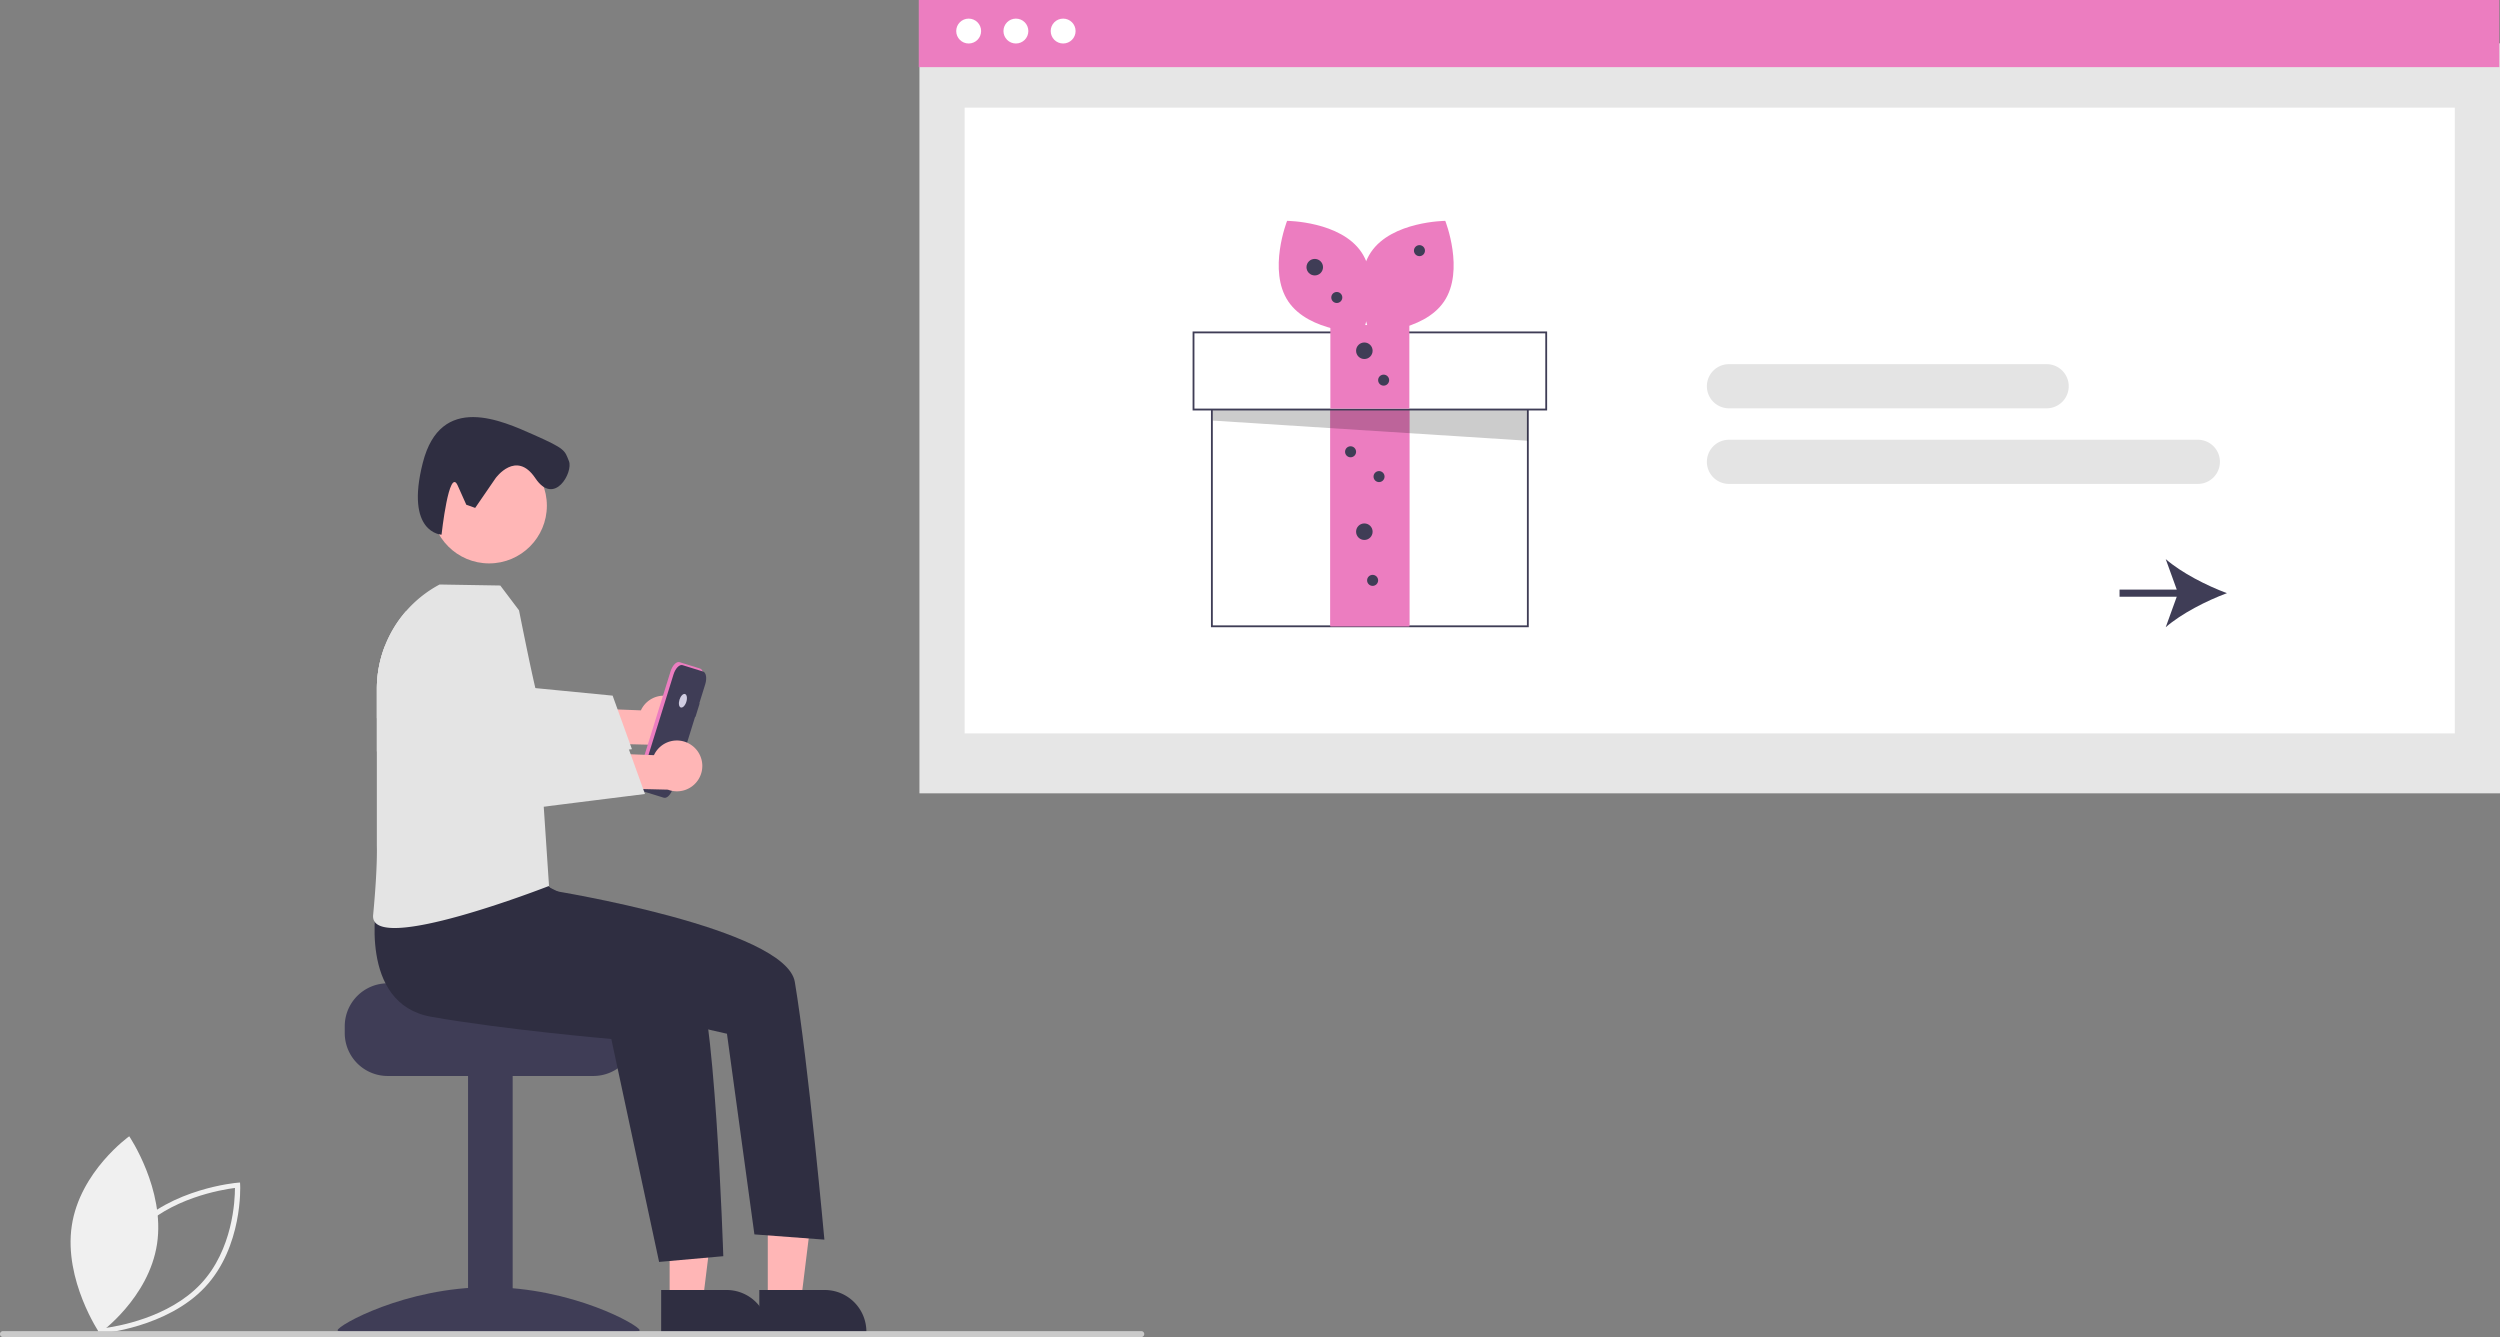 <svg xmlns="http://www.w3.org/2000/svg" data-name="Layer 1" width="836.795" height="447.543" viewBox="0 0 836.795 447.543" xmlns:xlink="http://www.w3.org/1999/xlink"><rect x="0" y="0" width="836.795" height="447.543" fill="#808080" stroke="none"/><path d="M214.517,672.627l-.049-.929c-.01-.204-.916-20.562,11.779-34.102,12.696-13.54,34.486-15.456,34.704-15.473l.995-.081.048.928c.01.204.916,20.562-11.779,34.102-12.696,13.54-34.486,15.456-34.704,15.473ZM227.632,638.722c-10.734,11.447-11.422,27.964-11.417,32.093,4.397-.556,21.893-3.431,32.616-14.868,10.722-11.436,11.419-27.961,11.417-32.093C255.849,624.41,238.355,627.285,227.632,638.722Z" transform="translate(-181.603 -226.228)" fill="#f0f0f0"/><path d="M234.172,642.566c-2.739,18.207-19.229,29.929-19.229,29.929S202.892,654.697,205.631,636.49s19.229-29.929,19.229-29.929S236.911,624.359,234.172,642.566Z" transform="translate(-181.603 -226.228)" fill="#f0f0f0"/><rect id="ed526203-2362-4a43-96ca-450f4725da7a" data-name="Rectangle 62" x="307.754" y="14.504" width="529.041" height="251.039" fill="#e6e6e6"/><rect id="bc241c52-ebb2-41fa-9574-d106f872c1dd" data-name="Rectangle 75" x="322.882" y="36.031" width="498.786" height="209.45" fill="#fff"/><rect id="bf2b7fee-aafd-4163-88e6-719b489e53a8" data-name="Rectangle 80" x="307.528" width="529.041" height="22.475" fill="#ec7dc0"/><circle id="bcccbf37-d4b5-4127-83d7-1cbb700c027e" data-name="Ellipse 90" cx="324.23" cy="10.396" r="4.166" fill="#fff"/><circle id="a113f3b2-577f-43f8-9adc-c82fb7c016a2" data-name="Ellipse 91" cx="340.041" cy="10.396" r="4.166" fill="#fff"/><circle id="b270d923-4b8c-4c85-892d-857a2ab12939" data-name="Ellipse 92" cx="355.854" cy="10.396" r="4.166" fill="#fff"/><rect x="405.639" y="119.556" width="105.756" height="90.077" fill="#fff"/><path d="M693.305,436.169H586.934V345.477H693.305ZM587.549,435.554H692.69V346.092H587.549Z" transform="translate(-181.603 -226.228)" fill="#3f3d56"/><rect x="445.297" y="137.079" width="26.439" height="72.553" fill="#ec7dc0"/><rect x="445.297" y="137.079" width="26.439" height="72.553" fill="#ec7dc0"/><polygon points="405.946 126.166 405.946 140.78 511.395 147.532 511.084 129.499 405.946 126.166" opacity="0.2"/><rect x="399.49" y="111.255" width="118.053" height="25.824" fill="#fff"/><path d="M699.453,363.615H580.786v-26.439H699.453Zm-118.053-.615H698.839V337.791H581.4Z" transform="translate(-181.603 -226.228)" fill="#3f3d56"/><rect x="445.297" y="108.796" width="26.439" height="27.976" fill="#ec7dc0"/><path d="M637.289,310.632c6.979,10.346.403,26.985.403,26.985s-17.891-.134-24.87-10.48-.403-26.985-.403-26.985S630.31,300.286,637.289,310.632Z" transform="translate(-181.603 -226.228)" fill="#ec7dc0"/><path d="M640.491,310.632c-6.979,10.346-.403,26.985-.403,26.985s17.891-.134,24.87-10.48.403-26.985.403-26.985S647.47,300.286,640.491,310.632Z" transform="translate(-181.603 -226.228)" fill="#ec7dc0"/><circle cx="440.071" cy="89.428" r="2.767" fill="#3f3d56"/><circle cx="456.672" cy="117.404" r="2.767" fill="#3f3d56"/><circle cx="456.672" cy="177.968" r="2.767" fill="#3f3d56"/><circle cx="447.449" cy="99.573" r="1.845" fill="#3f3d56"/><circle cx="475.118" cy="83.894" r="1.845" fill="#3f3d56"/><circle cx="463.128" cy="127.242" r="1.845" fill="#3f3d56"/><circle cx="452.061" cy="151.221" r="1.845" fill="#3f3d56"/><circle cx="461.591" cy="159.522" r="1.845" fill="#3f3d56"/><circle cx="459.439" cy="194.261" r="1.845" fill="#3f3d56"/><path d="M917.259,388.204H760.32a7.392,7.392,0,1,1,0-14.784H917.259a7.392,7.392,0,1,1,0,14.784Z" transform="translate(-181.603 -226.228)" fill="#e4e4e4"/><path d="M866.652,362.901H760.32a7.392,7.392,0,1,1,0-14.784H866.652a7.392,7.392,0,1,1,0,14.784Z" transform="translate(-181.603 -226.228)" fill="#e4e4e4"/><path d="M906.51,436.169c5.236-4.565,13.683-8.876,20.492-11.399-6.808-2.526-15.255-6.836-20.492-11.402l3.691,10.203H891.054v2.397h19.146Z" transform="translate(-181.603 -226.228)" fill="#3f3d56"/><path d="M408.626,460.599a8.451,8.451,0,0,0-12.506,3.398l-19.298-.745-3.313,11.617,27.268.669a8.497,8.497,0,0,0,7.849-14.939Z" transform="translate(-181.603 -226.228)" fill="#ffb6b6"/><path d="M393.12,476.992l-19.67,2.47-2.49.31-40.02,5.02s-12.28-8.85-23.2-18.2v-9.76a39.5,39.5,0,0,1,9.77-26.04c14.78,7.17,25.1,23.98,25.1,23.98l25.59,2.5,2.56.25,15.9,1.55Z" transform="translate(-181.603 -226.228)" fill="#e4e4e4"/><path d="M311.355,555.359h37.002c0,1.585,40.448,2.872,40.448,2.872a14.776,14.776,0,0,1,2.424,2.298,14.258,14.258,0,0,1,3.332,9.191v2.298a14.366,14.366,0,0,1-14.361,14.361H311.355a14.374,14.374,0,0,1-14.361-14.361v-2.298A14.381,14.381,0,0,1,311.355,555.359Z" transform="translate(-181.603 -226.228)" fill="#3f3d56"/><rect x="156.661" y="359.58" width="14.935" height="86.208" fill="#3f3d56"/><path d="M395.707,671.492c0,1.614-22.632.624-50.551.624s-50.551.99-50.551-.624,22.632-14.411,50.551-14.411S395.707,669.878,395.707,671.492Z" transform="translate(-181.603 -226.228)" fill="#3f3d56"/><polygon points="224.138 435.413 235.253 435.413 240.541 392.539 224.136 392.539 224.138 435.413" fill="#ffb6b6"/><path d="M402.905,658.013l21.891-.001h.001A13.951,13.951,0,0,1,438.747,671.962v.453l-35.841.001Z" transform="translate(-181.603 -226.228)" fill="#2f2e41"/><polygon points="256.99 435.413 268.106 435.413 273.394 392.539 256.989 392.539 256.99 435.413" fill="#ffb6b6"/><path d="M435.758,658.013l21.891-.001h.001A13.951,13.951,0,0,1,471.599,671.962v.453l-35.841.001Z" transform="translate(-181.603 -226.228)" fill="#2f2e41"/><circle cx="163.718" cy="169.254" r="19.327" fill="#ffb6b6"/><path d="M347.5,386.265s6.874-9.556,13.278.004,12.736-2.037,11.265-5.68-1.084-4.082-11.751-8.813-31.175-14.244-37.176,9.365,6.278,24.055,6.278,24.055,2.505-22.941,5.396-16.482l2.891,6.459,2.97,1.06Z" transform="translate(-181.603 -226.228)" fill="#2f2e41"/><path d="M307.742,527.903s-6.485,34.29,18.189,38.657,60.29,7.436,60.29,7.436l15.994,74.623,21.488-1.918s-2.858-89.83-9.886-96.858-51.447-28.071-51.447-28.071Z" transform="translate(-181.603 -226.228)" fill="#2f2e41"/><path d="M355.931,513.532l10.791,10.826s77.917,12.55,80.923,30.547c4.538,27.17,9.898,86.254,9.898,86.254l-23.427-1.757-9.187-67.162L387.448,563.713l-42.645-23.24Z" transform="translate(-181.603 -226.228)" fill="#2f2e41"/><path d="M365.37,522.772s-60.19,23.58-58.87,9.71c1.53-16.07,1.24-23.07,1.24-23.07v-52.58a39.622,39.622,0,0,1,21-34.96l20.32.34,6.27,8.31c5.04,25.25,6.04,28.25,6.04,28.25l4.2,11.5.88,7.19-3.08,15.31Z" transform="translate(-181.603 -226.228)" fill="#e4e4e4"/><path d="M414.798,460.656l-.118-.037,1.976-6.358c.632-2.032.305-3.941-.731-4.263h0l-6.862-2.133c-1.035-.322-2.387,1.065-3.018,3.097h0l-10.843,34.882c-.632,2.032-.305,3.941.731,4.263h0l6.862,2.133c1.035.322,2.387-1.065,3.018-3.097l0,0,7.459-23.998.118.037Z" transform="translate(-181.603 -226.228)" fill="#ec7dc0"/><path d="M415.798,461.656l-.118-.037,1.976-6.358c.632-2.032.305-3.941-.731-4.263h0l-6.862-2.133c-1.035-.322-2.387,1.065-3.018,3.097h0l-10.843,34.882c-.632,2.032-.305,3.941.731,4.263h0l6.862,2.133c1.035.322,2.387-1.065,3.018-3.097l0,0,7.459-23.998.118.037Z" transform="translate(-181.603 -226.228)" fill="#3f3d56"/><ellipse cx="410.185" cy="460.786" rx="2.361" ry="1.202" transform="translate(-333.19 489.483) rotate(-72.733)" fill="#d0cde1"/><path d="M412.996,475.599a8.451,8.451,0,0,0-12.506,3.398l-19.298-.745-3.313,11.617,27.268.669a8.497,8.497,0,0,0,7.849-14.939Z" transform="translate(-181.603 -226.228)" fill="#ffb6b6"/><path d="M397.49,491.992l-22.16,2.78-40.02,5.02s-15.87-11.44-27.57-22.05v-20.91a39.538,39.538,0,0,1,2.63-14.19c20.64,1.13,36.61,27.13,36.61,27.13l25.59,2.5,18.46,1.8Z" transform="translate(-181.603 -226.228)" fill="#e4e4e4"/><path d="M563.603,673.772h-381a1,1,0,0,1,0-2h381a1,1,0,0,1,0,2Z" transform="translate(-181.603 -226.228)" fill="#cacaca"/></svg>